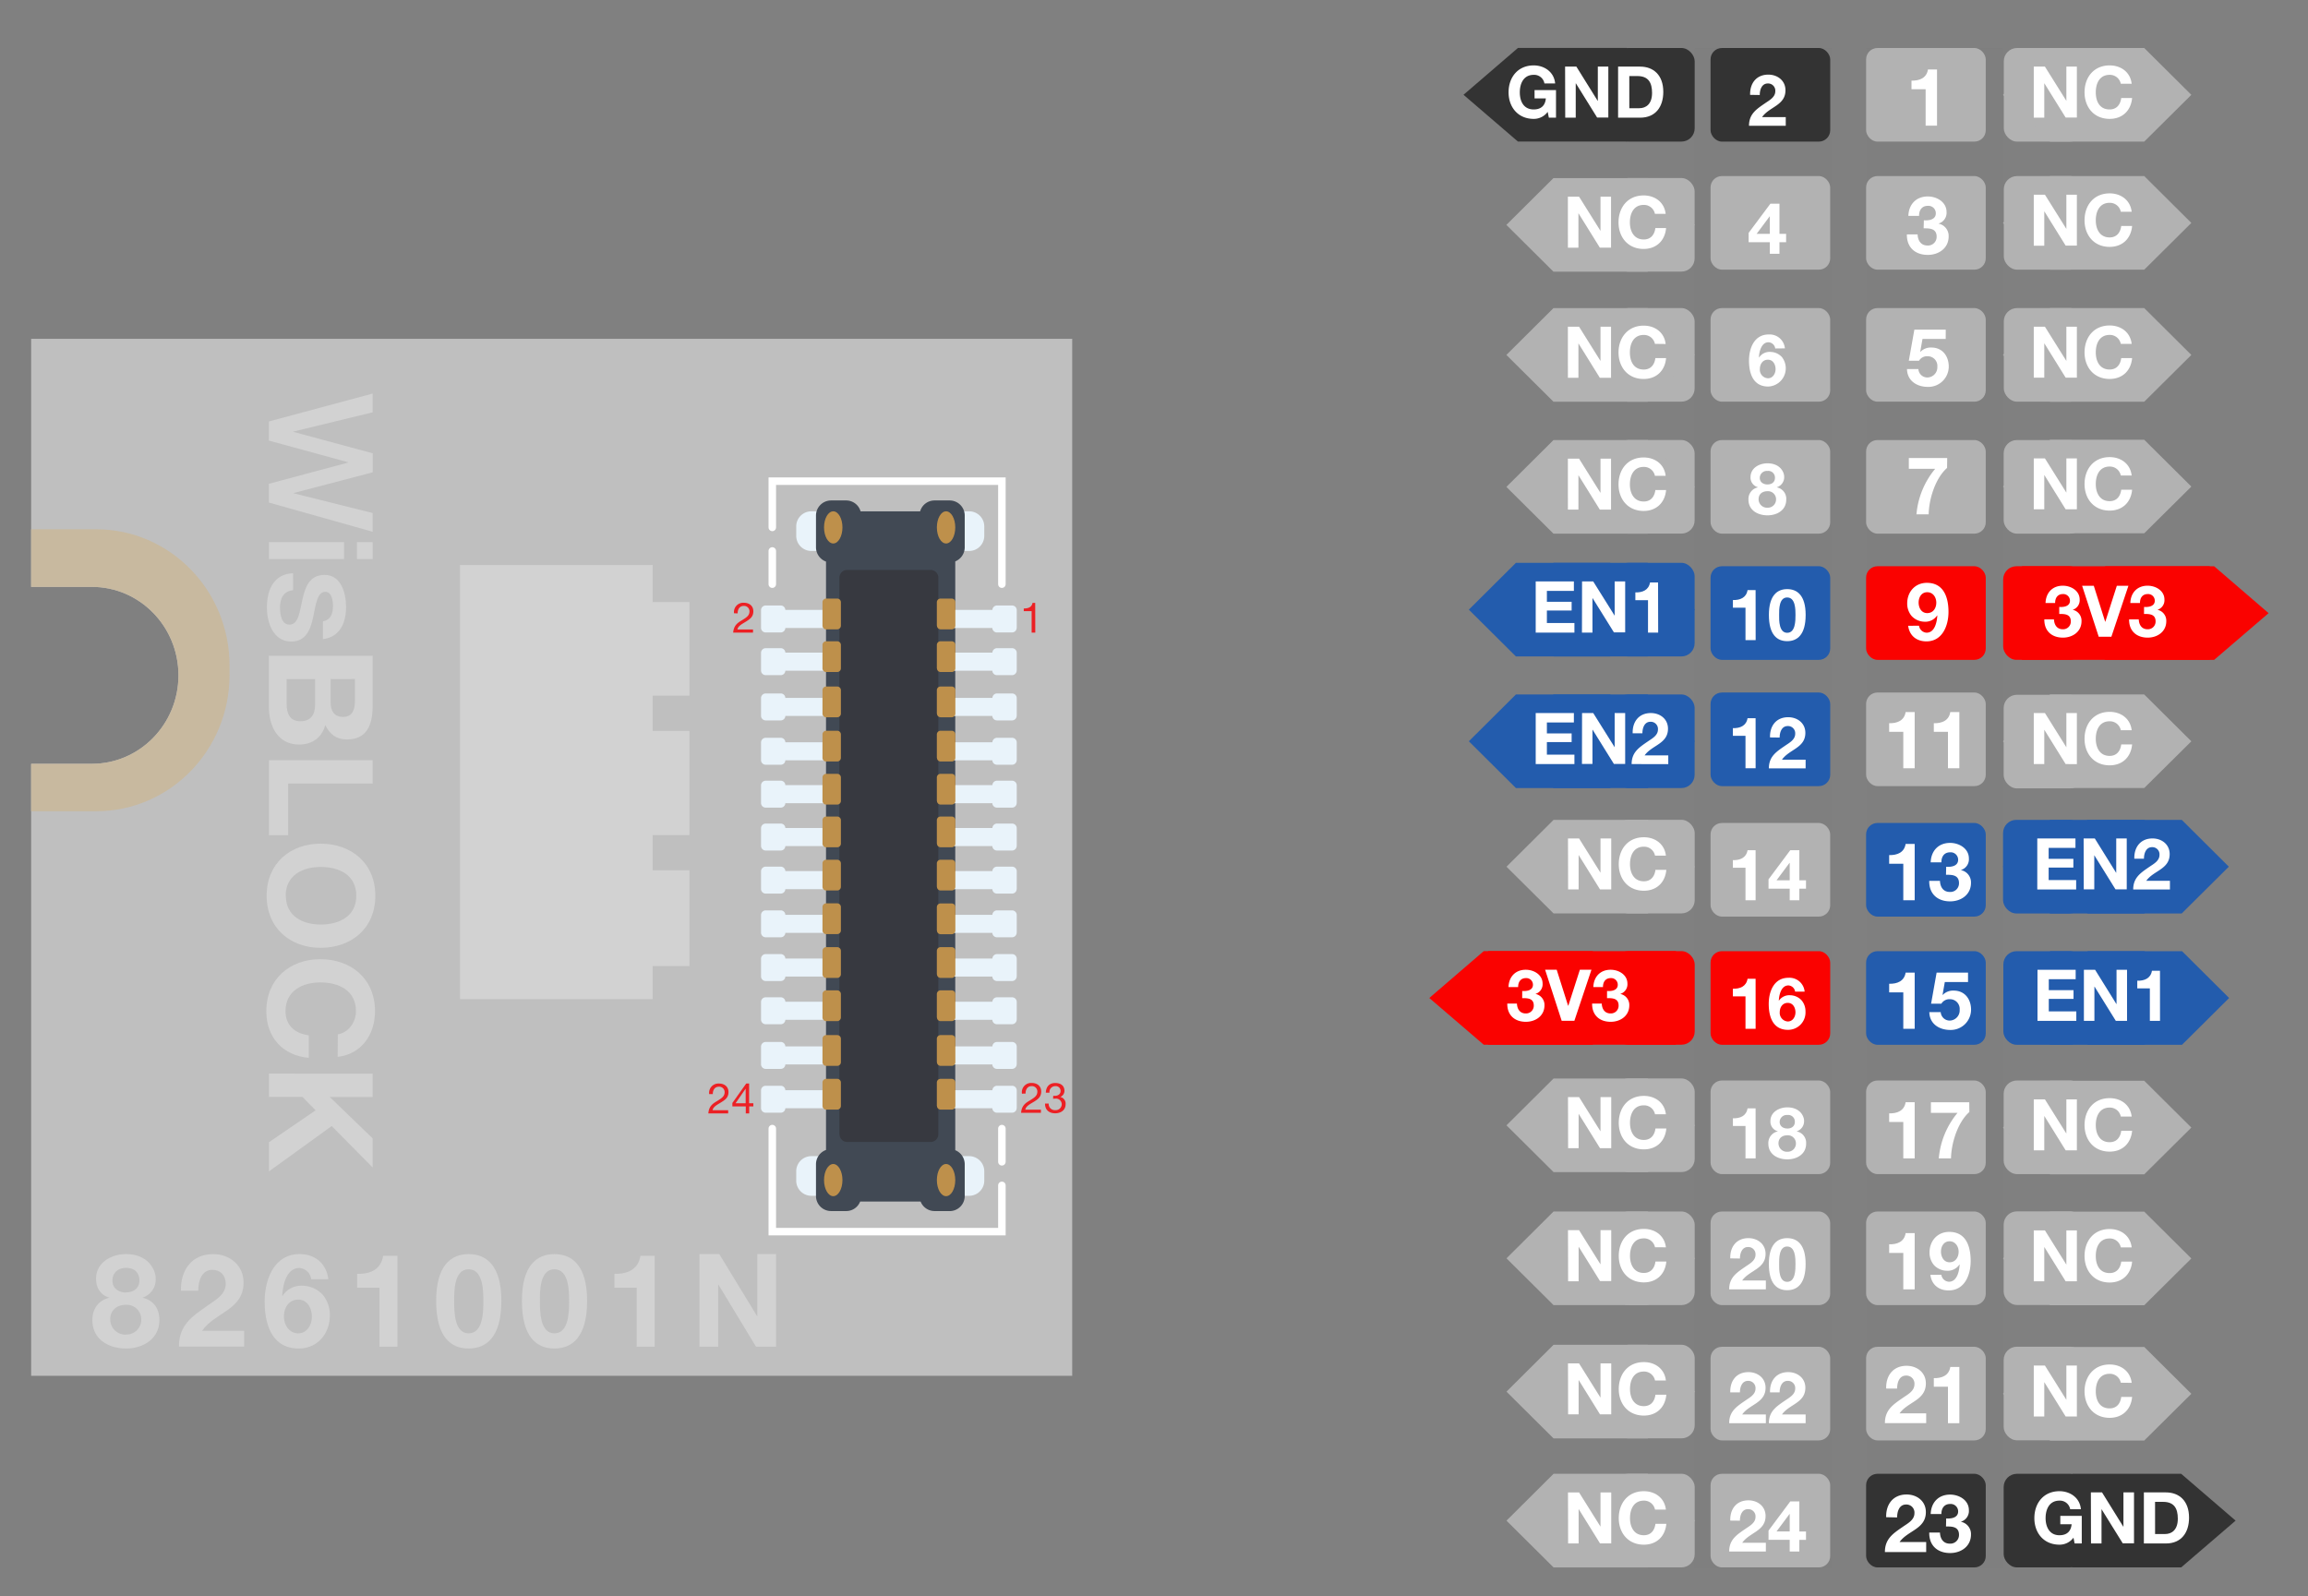 <svg xmlns="http://www.w3.org/2000/svg" xmlns:xlink="http://www.w3.org/1999/xlink" viewBox="0 0 860.9 595.41"><rect x="0" y="0" width="860.9" height="595.41" fill="#808080" stroke="none"/><defs><style>.cls-1,.cls-17{fill:none;}.cls-2{fill:#7f7f7f;}.cls-3{fill:#fa0200;}.cls-4{fill:#333;}.cls-5{fill:#b2b2b2;}.cls-6{fill:#235cad;}.cls-7{isolation:isolate;}.cls-8{fill:#fff;}.cls-9{fill:#bfbfbf;}.cls-10{fill:#e9f3fa;}.cls-11{fill:#414954;}.cls-12{fill:#373940;}.cls-13{fill:#c8b99f;}.cls-14{fill:#d2d2d2;}.cls-15{clip-path:url(#clip-path);}.cls-16{fill:#be904b;}.cls-17{stroke:#fff;stroke-linecap:round;stroke-miterlimit:10;stroke-width:2.8px;}.cls-18{fill:#ec2024;}</style><clipPath id="clip-path"><rect class="cls-1" x="11.62" y="126.4" width="388.33" height="386.86"/></clipPath></defs><g id="Layer_7" data-name="Layer 7"><rect class="cls-2" x="696.07" y="17.91" width="51.12" height="566.89"/><rect class="cls-2" x="632.19" y="17.91" width="51.12" height="566.89"/><rect class="cls-3" x="602.46" y="354.82" width="29.68" height="34.92" rx="4.94"/><rect class="cls-3" x="555.08" y="354.82" width="70.05" height="34.92"/><rect class="cls-4" x="602.45" y="17.9" width="29.68" height="34.92" rx="4.94"/><rect class="cls-4" x="638.05" y="17.91" width="44.63" height="34.92" rx="4.24"/><rect class="cls-5" x="638.05" y="65.68" width="44.63" height="34.92" rx="4.24"/><rect class="cls-5" x="638.05" y="114.93" width="44.63" height="34.92" rx="4.24"/><rect class="cls-5" x="638.05" y="164.16" width="44.63" height="34.92" rx="4.24"/><rect class="cls-6" x="638.05" y="211.24" width="44.63" height="34.92" rx="4.24"/><rect class="cls-6" x="638.05" y="258.35" width="44.63" height="34.92" rx="4.24"/><rect class="cls-5" x="638.05" y="307.02" width="44.63" height="34.92" rx="4.24"/><rect class="cls-3" x="638.05" y="354.84" width="44.63" height="34.92" rx="4.24"/><rect class="cls-5" x="638.05" y="403.09" width="44.63" height="34.92" rx="4.24"/><rect class="cls-5" x="638.05" y="451.96" width="44.63" height="34.92" rx="4.24"/><rect class="cls-5" x="638.05" y="502.43" width="44.63" height="34.92" rx="4.24"/><rect class="cls-5" x="638.05" y="549.81" width="44.63" height="34.92" rx="4.24"/><rect class="cls-5" x="696.07" y="17.91" width="44.63" height="34.92" rx="4.24"/><rect class="cls-5" x="696.07" y="65.68" width="44.63" height="34.92" rx="4.24"/><rect class="cls-5" x="696.07" y="114.93" width="44.63" height="34.92" rx="4.24"/><rect class="cls-5" x="696.07" y="164.16" width="44.63" height="34.92" rx="4.24"/><rect class="cls-3" x="696.07" y="211.24" width="44.63" height="34.92" rx="4.24"/><rect class="cls-5" x="696.07" y="258.35" width="44.63" height="34.92" rx="4.24"/><rect class="cls-6" x="696.07" y="307.02" width="44.63" height="34.92" rx="4.24"/><rect class="cls-6" x="696.07" y="354.84" width="44.63" height="34.92" rx="4.24"/><rect class="cls-5" x="696.07" y="403.09" width="44.63" height="34.92" rx="4.24"/><rect class="cls-5" x="696.07" y="451.96" width="44.63" height="34.92" rx="4.24"/><rect class="cls-5" x="696.07" y="502.43" width="44.63" height="34.92" rx="4.24"/><rect class="cls-4" x="696.07" y="549.81" width="44.63" height="34.92" rx="4.24"/><g class="cls-7"><path class="cls-8" d="M652.81,35.39c-.13-4.27,2.3-7.55,6.78-7.55,3.41,0,6.4,2.19,6.4,5.84,0,5.66-6,6.11-8.72,10h8.83v3.25H652.39c0-4.34,2.66-6.13,5.89-8.34,1.63-1.15,3.92-2.27,3.92-4.56a2.69,2.69,0,0,0-2.8-2.89c-2.24,0-3,2.33-3,4.3Z"/></g><g class="cls-7"><path class="cls-8" d="M722.52,46.88h-4.25V33.29H713V30.08c3,.09,5.66-1,6.14-4.16h3.38Z"/></g><g class="cls-7"><path class="cls-8" d="M717.61,82.18c1.83.15,4.46-.21,4.46-2.6a2.76,2.76,0,0,0-3-2.79c-2.16,0-3.27,1.59-3.24,3.75h-4c.15-4.32,2.91-7.25,7.25-7.25,3.35,0,7,2.06,7,5.81a4.17,4.17,0,0,1-2.94,4.28v.06a4.67,4.67,0,0,1,3.72,4.76c0,4.41-3.72,6.89-7.79,6.89-4.7,0-7.88-2.81-7.79-7.64h4c.09,2.28,1.23,4.14,3.69,4.14a3.22,3.22,0,0,0,3.41-3.3c0-3.17-2.78-3.11-4.85-3.11Z"/></g><g class="cls-7"><path class="cls-8" d="M725.76,126.45H717.1l-.84,4.76.06.06a5.34,5.34,0,0,1,4.11-1.62c4.13,0,6.47,3.21,6.47,7.13a7.6,7.6,0,0,1-7.79,7.55c-4.08,0-7.7-2.25-7.79-6.65h4.25a3.34,3.34,0,0,0,3.45,3.14,3.79,3.79,0,0,0,3.62-4,3.59,3.59,0,0,0-3.62-3.92,3.47,3.47,0,0,0-3.21,1.67H712l2.07-11.59h11.71Z"/></g><g class="cls-7"><path class="cls-8" d="M715.81,233.42a3,3,0,0,0,2.82,2.61c3.11,0,3.86-4.07,4-6.38l-.06-.06a5.25,5.25,0,0,1-4.73,2.34,6.69,6.69,0,0,1-4.82-2.16,7.16,7.16,0,0,1-1.62-4.67c0-4.29,2.94-7.67,7.34-7.67,6.35,0,8.06,5.54,8.06,10.84,0,5.15-2.28,11-8.24,11-3.63,0-6.32-2.09-6.8-5.81Zm6.44-8.59c0-2-1.22-3.9-3.38-3.9s-3.21,1.92-3.21,3.84,1,3.95,3.21,3.95S722.25,226.89,722.25,224.83Z"/></g><g class="cls-7"><path class="cls-8" d="M714.19,286.6h-4.25V273h-5.27v-3.2c3,.09,5.66-1,6.14-4.17h3.38Z"/><path class="cls-8" d="M730.85,286.6H726.6V273h-5.27v-3.2c3,.09,5.66-1,6.14-4.17h3.38Z"/></g><g class="cls-7"><path class="cls-8" d="M714.19,432.15h-4.25V418.56h-5.27v-3.21c3,.09,5.66-1,6.14-4.16h3.38Z"/><path class="cls-8" d="M734.59,414.84c-4.4,3.87-6.76,11.71-6.85,17.31h-4.56a30.65,30.65,0,0,1,7-17h-9.94v-3.95h14.31Z"/></g><g class="cls-7"><path class="cls-8" d="M714.19,481h-4.25v-13.6h-5.27v-3.21c3,.09,5.66-.95,6.14-4.16h3.38Z"/><path class="cls-8" d="M724.14,475.56a3,3,0,0,0,2.82,2.6c3.11,0,3.86-4.07,4-6.38l-.06-.06a5.27,5.27,0,0,1-4.73,2.34,6.71,6.71,0,0,1-4.83-2.16,7.19,7.19,0,0,1-1.61-4.67c0-4.28,2.93-7.67,7.34-7.67,6.35,0,8,5.54,8,10.84s-2.27,11-8.23,11c-3.63,0-6.32-2.1-6.8-5.81Zm6.44-8.6c0-1.95-1.23-3.89-3.38-3.89S724,465,724,466.9s1,4,3.21,4S730.58,469,730.58,467Z"/></g><g class="cls-7"><path class="cls-8" d="M703.56,518c-.15-4.8,2.58-8.48,7.61-8.48,3.83,0,7.19,2.46,7.19,6.56,0,6.35-6.74,6.86-9.8,11.17h9.92v3.66h-15.4c0-4.89,3-6.89,6.62-9.38,1.83-1.29,4.4-2.54,4.4-5.12a3,3,0,0,0-3.14-3.24c-2.52,0-3.32,2.61-3.32,4.83Z"/><path class="cls-8" d="M730.85,530.93H726.6v-13.6h-5.27v-3.21c3,.09,5.66-1,6.14-4.16h3.38Z"/></g><g class="cls-7"><path class="cls-8" d="M703.56,566c-.15-4.79,2.58-8.47,7.61-8.47,3.83,0,7.19,2.45,7.19,6.56,0,6.35-6.74,6.85-9.8,11.17h9.92V579h-15.4c0-4.88,3-6.89,6.62-9.37,1.83-1.29,4.4-2.55,4.4-5.12a3,3,0,0,0-3.14-3.24c-2.52,0-3.32,2.61-3.32,4.82Z"/><path class="cls-8" d="M725.94,566.46c1.83.15,4.46-.21,4.46-2.6a2.77,2.77,0,0,0-3-2.79c-2.16,0-3.27,1.59-3.24,3.75h-4c.15-4.32,2.9-7.25,7.25-7.25,3.35,0,7,2.06,7,5.81a4.16,4.16,0,0,1-2.93,4.28v.06a4.66,4.66,0,0,1,3.71,4.76c0,4.41-3.71,6.89-7.78,6.89-4.71,0-7.88-2.81-7.79-7.64h4c.09,2.28,1.23,4.14,3.69,4.14a3.23,3.23,0,0,0,3.41-3.3c0-3.17-2.78-3.11-4.85-3.11Z"/></g><g class="cls-7"><path class="cls-8" d="M660.15,90.35h-7.9V86.88L660.36,76h3.39V87.23h2.48v3.12h-2.48v4.32h-3.6Zm0-9.6h-.08l-4.83,6.48h4.91Z"/></g><rect class="cls-4" x="747.38" y="549.81" width="29.68" height="34.92" rx="4.94"/><g class="cls-7"><path class="cls-8" d="M654.86,286.6h-3.78V274.49h-4.7v-2.85c2.64.08,5-.86,5.47-3.71h3Z"/><path class="cls-8" d="M660.23,275.1c-.13-4.26,2.29-7.54,6.78-7.54,3.41,0,6.4,2.18,6.4,5.84,0,5.65-6,6.1-8.72,10h8.82v3.25H659.8c0-4.35,2.67-6.14,5.9-8.35,1.63-1.15,3.92-2.27,3.92-4.56a2.68,2.68,0,0,0-2.8-2.88c-2.24,0-3,2.32-3,4.29Z"/></g><g class="cls-7"><path class="cls-8" d="M654.86,383.81h-3.78V371.7h-4.7v-2.85c2.64.08,5-.85,5.47-3.71h3Z"/><path class="cls-8" d="M669.59,369.94a2.67,2.67,0,0,0-2.5-2.32c-2.73,0-3.5,3.63-3.58,5.68l0,.06a4.69,4.69,0,0,1,4.22-2.08,5.92,5.92,0,0,1,4.29,1.92,6.33,6.33,0,0,1,1.44,4.16,6.49,6.49,0,0,1-6.53,6.83c-5.66,0-7.18-4.94-7.18-9.66s2-9.76,7.34-9.76a5.68,5.68,0,0,1,6.05,5.17Zm-5.73,7.66a3.21,3.21,0,0,0,3,3.47c1.82,0,2.86-1.71,2.86-3.42s-.91-3.52-2.86-3.52S663.86,375.76,663.86,377.6Z"/></g><g class="cls-7"><path class="cls-8" d="M654.87,432.15h-3.79v-12.1h-4.69v-2.86c2.64.08,5-.85,5.46-3.71h3Z"/><path class="cls-8" d="M666.69,413.11c4.64,0,6.24,3.2,6.24,5a3.92,3.92,0,0,1-2.72,3.92v.05a4.34,4.34,0,0,1,3.49,4.56c0,3.95-3.49,5.87-7,5.87s-7.09-1.82-7.09-5.84a4.41,4.41,0,0,1,3.52-4.59v-.05a3.73,3.73,0,0,1-2.75-3.84C660.39,414.84,663.65,413.11,666.69,413.11Zm0,16.56a3.06,3.06,0,0,0,3.2-3.14,3,3,0,0,0-3.2-3c-1.84,0-3.3,1-3.3,3A3.14,3.14,0,0,0,666.71,429.67Zm0-8.66c1.57,0,2.8-.86,2.8-2.46a2.48,2.48,0,0,0-2.8-2.59,2.62,2.62,0,0,0-2.86,2.59C663.83,420.15,665.17,421,666.69,421Z"/></g><g class="cls-7"><path class="cls-8" d="M645.4,519.43c-.14-4.27,2.29-7.55,6.77-7.55,3.42,0,6.4,2.19,6.4,5.84,0,5.66-6,6.11-8.72,9.95h8.83v3.26H645c0-4.35,2.67-6.14,5.89-8.35,1.63-1.15,3.93-2.27,3.93-4.56a2.69,2.69,0,0,0-2.81-2.88c-2.24,0-3,2.32-3,4.29Z"/><path class="cls-8" d="M660.23,519.43c-.13-4.27,2.29-7.55,6.78-7.55,3.41,0,6.4,2.19,6.4,5.84,0,5.66-6,6.11-8.72,9.95h8.82v3.26H659.8c0-4.35,2.67-6.14,5.9-8.35,1.63-1.15,3.92-2.27,3.92-4.56a2.68,2.68,0,0,0-2.8-2.88c-2.24,0-3,2.32-3,4.29Z"/></g><g class="cls-7"><path class="cls-8" d="M662.18,130a2.68,2.68,0,0,0-2.51-2.32c-2.72,0-3.5,3.63-3.58,5.68l.06,0a4.7,4.7,0,0,1,4.21-2.08,6,6,0,0,1,4.3,1.92,6.81,6.81,0,0,1-5.1,11c-5.65,0-7.17-4.93-7.17-9.65s2-9.77,7.33-9.77a5.7,5.7,0,0,1,6.06,5.18Zm-5.74,7.65a3.2,3.2,0,0,0,3,3.47c1.82,0,2.86-1.71,2.86-3.41s-.91-3.52-2.86-3.52S656.44,135.85,656.44,137.69Z"/></g><polygon class="cls-4" points="606.77 17.89 566.2 17.89 545.9 35.36 566.2 52.81 606.77 52.81 627.08 35.36 606.77 17.89"/><g class="cls-7"><path class="cls-8" d="M577.3,41.73a6.4,6.4,0,0,1-5.22,2.62c-5.87,0-9.37-4.4-9.37-9.9,0-5.65,3.5-10.05,9.37-10.05,3.89,0,7.6,2.37,8,6.72h-4a3.87,3.87,0,0,0-4-3.2c-3.76,0-5.18,3.2-5.18,6.53s1.42,6.38,5.18,6.38c2.74,0,4.29-1.44,4.53-4.11H572.4V33.6h8V43.9h-2.67Z"/><path class="cls-8" d="M583.79,24.85H588l7.95,12.78H596V24.85h3.92v19h-4.18l-7.92-12.75h-.06V43.9h-3.92Z"/><path class="cls-8" d="M603.56,24.85h8.22c4.93,0,8.64,3.12,8.64,9.42,0,5.52-2.83,9.63-8.64,9.63h-8.22Zm4.19,15.52h3.73c2.43,0,4.75-1.49,4.75-5.7,0-3.84-1.36-6.3-5.49-6.3h-3Z"/></g><polygon class="cls-3" points="594.01 354.82 553.45 354.82 533.14 372.31 553.45 389.74 594.01 389.74 614.32 372.31 594.01 354.82"/><rect class="cls-3" x="747.19" y="211.24" width="29.68" height="34.92" rx="4.94"/><rect class="cls-3" x="754.2" y="211.24" width="70.05" height="34.92"/><polygon class="cls-3" points="765.01 228.74 785.32 246.17 825.89 246.17 846.2 228.74 825.89 211.25 785.32 211.25 765.01 228.74"/><g class="cls-7"><path class="cls-8" d="M567.8,369.69c1.62.14,4-.18,4-2.32a2.46,2.46,0,0,0-2.64-2.48c-1.92,0-2.91,1.42-2.88,3.34h-3.6c.13-3.84,2.59-6.46,6.45-6.46,3,0,6.27,1.84,6.27,5.18a3.72,3.72,0,0,1-2.61,3.81v.05a4.17,4.17,0,0,1,3.31,4.24c0,3.92-3.31,6.14-6.94,6.14-4.19,0-7-2.51-6.93-6.8h3.6c.08,2,1.09,3.68,3.28,3.68a2.88,2.88,0,0,0,3-2.94c0-2.82-2.48-2.77-4.32-2.77Z"/><path class="cls-8" d="M587.25,380.82h-4.73l-6.18-19.05h4.32l4.24,13.39H585l4.3-13.39h4.32Z"/><path class="cls-8" d="M599.44,369.69c1.63.14,4-.18,4-2.32a2.46,2.46,0,0,0-2.64-2.48c-1.92,0-2.9,1.42-2.88,3.34h-3.6c.14-3.84,2.59-6.46,6.46-6.46,3,0,6.26,1.84,6.26,5.18a3.72,3.72,0,0,1-2.61,3.81v.05a4.17,4.17,0,0,1,3.31,4.24c0,3.92-3.31,6.14-6.94,6.14-4.18,0-7-2.51-6.93-6.8h3.6c.08,2,1.09,3.68,3.28,3.68a2.87,2.87,0,0,0,3-2.94c0-2.82-2.48-2.77-4.32-2.77Z"/></g><g class="cls-7"><path class="cls-8" d="M768.11,226.42c1.63.13,4-.19,4-2.32a2.47,2.47,0,0,0-2.64-2.48c-1.93,0-2.91,1.41-2.89,3.33H763c.14-3.84,2.59-6.45,6.46-6.45,3,0,6.27,1.84,6.27,5.17a3.72,3.72,0,0,1-2.62,3.82v0a4.15,4.15,0,0,1,3.31,4.24c0,3.92-3.31,6.14-6.93,6.14-4.19,0-7-2.51-6.94-6.8h3.6c.08,2,1.1,3.68,3.28,3.68a2.87,2.87,0,0,0,3-2.94c0-2.82-2.48-2.77-4.32-2.77Z"/><path class="cls-8" d="M787.56,237.54h-4.72l-6.19-19H781l4.24,13.39h.06l4.29-13.39h4.32Z"/><path class="cls-8" d="M799.75,226.42c1.63.13,4-.19,4-2.32a2.47,2.47,0,0,0-2.64-2.48c-1.92,0-2.91,1.41-2.88,3.33h-3.6c.13-3.84,2.58-6.45,6.45-6.45,3,0,6.27,1.84,6.27,5.17a3.72,3.72,0,0,1-2.62,3.82v0a4.15,4.15,0,0,1,3.31,4.24c0,3.92-3.31,6.14-6.93,6.14-4.19,0-7-2.51-6.94-6.8h3.6c.08,2,1.1,3.68,3.28,3.68a2.87,2.87,0,0,0,3-2.94c0-2.82-2.48-2.77-4.32-2.77Z"/></g><polygon class="cls-4" points="773.05 549.81 813.59 549.81 833.9 567.28 813.59 584.73 773.05 584.73 752.74 567.28 773.05 549.81"/><g class="cls-7"><path class="cls-8" d="M773.42,573.64a6.41,6.41,0,0,1-5.23,2.61c-5.87,0-9.36-4.4-9.36-9.89,0-5.66,3.49-10.06,9.36-10.06,3.89,0,7.6,2.37,8,6.72h-4a3.89,3.89,0,0,0-4-3.2c-3.76,0-5.17,3.2-5.17,6.54,0,3.17,1.41,6.37,5.17,6.37,2.75,0,4.29-1.44,4.54-4.11h-4.22V565.5h8v10.3h-2.66Z"/><path class="cls-8" d="M779.91,556.75h4.16L792,569.53h.06V556.75H796v19H791.8l-7.92-12.75h0V575.8h-3.92Z"/><path class="cls-8" d="M799.68,556.75h8.21c4.93,0,8.64,3.12,8.64,9.42,0,5.52-2.83,9.63-8.64,9.63h-8.21Zm4.18,15.53h3.74c2.42,0,4.74-1.5,4.74-5.71,0-3.84-1.36-6.29-5.49-6.29h-3Z"/></g><g class="cls-7"><path class="cls-8" d="M659.27,172.84c4.64,0,6.24,3.2,6.24,5a3.9,3.9,0,0,1-2.72,3.92v.06a4.33,4.33,0,0,1,3.49,4.56c0,4-3.49,5.87-7,5.87s-7.09-1.82-7.09-5.85a4.41,4.41,0,0,1,3.52-4.58v-.06a3.72,3.72,0,0,1-2.75-3.84C653,174.57,656.23,172.84,659.27,172.84Zm0,16.56a3.07,3.07,0,0,0,3.21-3.15,3,3,0,0,0-3.21-3c-1.84,0-3.3,1-3.3,3A3.14,3.14,0,0,0,659.29,189.4Zm0-8.67c1.57,0,2.8-.85,2.8-2.45a2.48,2.48,0,0,0-2.8-2.59,2.62,2.62,0,0,0-2.86,2.59C656.41,179.88,657.75,180.73,659.27,180.73Z"/></g><rect class="cls-5" x="747.43" y="17.91" width="29.68" height="34.92" rx="4.94"/><g class="cls-7"><path class="cls-8" d="M654.87,238.81h-3.79v-12.1h-4.69v-2.86c2.64.08,5-.85,5.46-3.71h3Z"/><path class="cls-8" d="M666.63,219.77c3.74,0,6.89,2.35,6.89,9.63,0,7.44-3.15,9.79-6.89,9.79s-6.82-2.35-6.82-9.79C659.81,222.12,662.93,219.77,666.63,219.77Zm0,16.3c3.1,0,3.1-4.56,3.1-6.67,0-2,0-6.51-3.1-6.51s-3,4.56-3,6.51C663.59,231.51,663.59,236.07,666.63,236.07Z"/></g><g class="cls-7"><path class="cls-8" d="M654.86,335.84h-3.78V323.73h-4.7v-2.85c2.64.08,5-.86,5.47-3.71h3Z"/><path class="cls-8" d="M667.57,331.52h-7.9v-3.47l8.11-10.88h3.39V328.4h2.48v3.12h-2.48v4.32h-3.6Zm0-9.6h-.08l-4.83,6.48h4.91Z"/></g><g class="cls-7"><path class="cls-8" d="M645.4,469.45c-.14-4.27,2.29-7.55,6.77-7.55,3.42,0,6.4,2.19,6.4,5.84,0,5.66-6,6.11-8.72,9.95h8.83V481H645c0-4.35,2.67-6.14,5.89-8.35,1.63-1.15,3.93-2.27,3.93-4.56a2.69,2.69,0,0,0-2.81-2.88c-2.24,0-3,2.32-3,4.29Z"/><path class="cls-8" d="M666.63,461.9c3.74,0,6.88,2.35,6.88,9.63,0,7.44-3.14,9.79-6.88,9.79s-6.83-2.35-6.83-9.79C659.8,464.25,662.92,461.9,666.63,461.9Zm0,16.3c3.1,0,3.1-4.56,3.1-6.67,0-1.94,0-6.51-3.1-6.51s-3,4.57-3,6.51C663.59,473.64,663.59,478.2,666.63,478.2Z"/></g><g class="cls-7"><path class="cls-8" d="M645.4,567.26c-.13-4.27,2.29-7.55,6.77-7.55,3.42,0,6.4,2.19,6.4,5.84,0,5.65-6,6.11-8.72,10h8.83v3.25H645c0-4.35,2.67-6.13,5.9-8.35,1.62-1.14,3.92-2.26,3.92-4.56A2.69,2.69,0,0,0,652,563c-2.24,0-3,2.32-3,4.3Z"/><path class="cls-8" d="M667.57,574.43h-7.9V571l8.11-10.88h3.39v11.23h2.48v3.12h-2.48v4.32h-3.6Zm0-9.6h-.08l-4.83,6.48h4.91Z"/></g><g class="cls-7"><path class="cls-8" d="M726.27,174.57c-4.41,3.86-6.77,11.71-6.86,17.31h-4.56a30.65,30.65,0,0,1,7-17H712v-4h14.32Z"/></g><polygon class="cls-5" points="799.81 17.91 764.69 17.91 747.12 35.38 764.69 52.83 799.81 52.83 817.39 35.38 799.81 17.91"/><g class="cls-7"><path class="cls-8" d="M758.61,24.85h4.16l8,12.78h0V24.85h3.92v19H770.5l-7.92-12.74h-.05V43.89h-3.92Z"/><path class="cls-8" d="M791.07,31.25a4.15,4.15,0,0,0-4.16-3.33c-3.76,0-5.17,3.2-5.17,6.53s1.41,6.38,5.17,6.38c2.56,0,4-1.74,4.32-4.27h4.06c-.43,4.77-3.68,7.79-8.38,7.79-5.87,0-9.36-4.4-9.36-9.9,0-5.65,3.49-10.05,9.36-10.05,4.16,0,7.71,2.45,8.22,6.85Z"/></g><rect class="cls-5" x="747.43" y="65.68" width="29.68" height="34.92" rx="4.94"/><polygon class="cls-5" points="799.81 65.68 764.69 65.68 747.12 83.16 764.69 100.61 799.81 100.61 817.39 83.16 799.81 65.68"/><g class="cls-7"><path class="cls-8" d="M758.61,72.63h4.16l8,12.77h0V72.63h3.92v19H770.5l-7.92-12.75h-.05V91.67h-3.92Z"/><path class="cls-8" d="M791.07,79a4.15,4.15,0,0,0-4.16-3.34c-3.76,0-5.17,3.21-5.17,6.54,0,3.17,1.41,6.37,5.17,6.37,2.56,0,4-1.73,4.32-4.26h4.06c-.43,4.77-3.68,7.79-8.38,7.79-5.87,0-9.36-4.41-9.36-9.9,0-5.66,3.49-10.06,9.36-10.06,4.16,0,7.71,2.46,8.22,6.86Z"/></g><rect class="cls-5" x="747.43" y="114.93" width="29.68" height="34.92" rx="4.94"/><polygon class="cls-5" points="799.81 114.93 764.69 114.93 747.12 132.41 764.69 149.86 799.81 149.86 817.39 132.41 799.81 114.93"/><g class="cls-7"><path class="cls-8" d="M758.61,121.88h4.16l8,12.77h0V121.88h3.92v19H770.5l-7.92-12.75h-.05v12.75h-3.92Z"/><path class="cls-8" d="M791.07,128.28a4.15,4.15,0,0,0-4.16-3.34c-3.76,0-5.17,3.2-5.17,6.54,0,3.17,1.41,6.37,5.17,6.37,2.56,0,4-1.73,4.32-4.26h4.06c-.43,4.77-3.68,7.78-8.38,7.78-5.87,0-9.36-4.4-9.36-9.89,0-5.66,3.49-10.06,9.36-10.06,4.16,0,7.71,2.46,8.22,6.86Z"/></g><rect class="cls-5" x="602.43" y="114.93" width="29.68" height="34.92" rx="4.94"/><polygon class="cls-5" points="579.46 114.94 614.58 114.94 632.16 132.41 614.58 149.86 579.46 149.86 561.89 132.41 579.46 114.94"/><g class="cls-7"><path class="cls-8" d="M584.83,121.88H589l8,12.78h0V121.88h3.93v19.05h-4.19l-7.92-12.75h-.06v12.75h-3.92Z"/><path class="cls-8" d="M617.3,128.28a4.16,4.16,0,0,0-4.16-3.33c-3.76,0-5.18,3.2-5.18,6.53s1.42,6.38,5.18,6.38c2.56,0,4-1.74,4.32-4.27h4c-.42,4.78-3.68,7.79-8.37,7.79-5.87,0-9.37-4.4-9.37-9.9s3.5-10,9.37-10c4.16,0,7.71,2.45,8.21,6.85Z"/></g><rect class="cls-5" x="602.43" y="164.15" width="29.68" height="34.92" rx="4.94"/><polygon class="cls-5" points="579.46 164.17 614.58 164.17 632.16 181.64 614.58 199.09 579.46 199.09 561.89 181.64 579.46 164.17"/><g class="cls-7"><path class="cls-8" d="M584.83,171.11H589l8,12.77h0V171.11h3.93v19h-4.19l-7.92-12.75h-.06v12.75h-3.92Z"/><path class="cls-8" d="M617.3,177.51a4.16,4.16,0,0,0-4.16-3.33c-3.76,0-5.18,3.2-5.18,6.53,0,3.17,1.42,6.38,5.18,6.38,2.56,0,4-1.74,4.32-4.27h4c-.42,4.77-3.68,7.79-8.37,7.79-5.87,0-9.37-4.4-9.37-9.9,0-5.65,3.5-10.05,9.37-10.05,4.16,0,7.71,2.45,8.21,6.85Z"/></g><rect class="cls-6" x="602.43" y="209.97" width="29.68" height="34.92" rx="4.94"/><polygon class="cls-6" points="565.45 209.97 600.58 209.97 618.16 227.44 600.58 244.89 565.45 244.89 547.89 227.44 565.45 209.97"/><polygon class="cls-6" points="579.46 209.97 614.58 209.97 632.16 227.44 614.58 244.89 579.46 244.89 561.89 227.44 579.46 209.97"/><g class="cls-7"><path class="cls-8" d="M572.83,216.91h14.24v3.52H577v4.08h9.23v3.26H577v4.66h10.27V236H572.83Z"/><path class="cls-8" d="M590.12,216.91h4.16l8,12.78h0V216.91h3.92v19H602l-7.93-12.74H594V236h-3.92Z"/><path class="cls-8" d="M618.51,236h-3.79v-12.1H610V221c2.64.08,5-.85,5.47-3.71h3Z"/></g><rect class="cls-6" x="602.43" y="259.07" width="29.68" height="34.92" rx="4.94"/><polygon class="cls-6" points="565.45 259.07 600.58 259.07 618.16 276.54 600.58 293.99 565.45 293.99 547.89 276.54 565.45 259.07"/><polygon class="cls-6" points="579.46 259.07 614.58 259.07 632.16 276.54 614.58 293.99 579.46 293.99 561.89 276.54 579.46 259.07"/><g class="cls-7"><path class="cls-8" d="M572.83,266h14.24v3.52H577v4.08h9.23v3.25H577v4.67h10.27v3.52H572.83Z"/><path class="cls-8" d="M590.12,266h4.16l8,12.77h0V266h3.92v19H602l-7.93-12.75H594v12.75h-3.92Z"/><path class="cls-8" d="M609,273.56c-.14-4.27,2.29-7.55,6.77-7.55,3.42,0,6.4,2.18,6.4,5.84,0,5.65-6,6.11-8.72,9.95h8.83v3.25H608.61c0-4.35,2.67-6.13,5.9-8.35,1.62-1.14,3.92-2.26,3.92-4.56a2.69,2.69,0,0,0-2.8-2.88c-2.25,0-3,2.32-3,4.3Z"/></g><rect class="cls-6" x="747.15" y="305.85" width="29.68" height="34.92" rx="4.94"/><polygon class="cls-6" points="813.8 305.85 778.68 305.85 761.1 323.32 778.68 340.77 813.8 340.77 831.37 323.32 813.8 305.85"/><polygon class="cls-6" points="799.8 305.85 764.68 305.85 747.09 323.32 764.68 340.77 799.8 340.77 817.36 323.32 799.8 305.85"/><g class="cls-7"><path class="cls-8" d="M759.92,312.79h14.24v3.52h-10v4.08h9.22v3.26h-9.22v4.66h10.26v3.52H759.92Z"/><path class="cls-8" d="M777.21,312.79h4.16l7.94,12.78h.06V312.79h3.92v19H789.1l-7.92-12.75h0v12.75h-3.92Z"/><path class="cls-8" d="M796.12,320.34c-.13-4.27,2.3-7.55,6.78-7.55,3.41,0,6.4,2.19,6.4,5.84,0,5.66-6,6.11-8.72,9.95h8.82v3.25H795.7c0-4.34,2.66-6.13,5.89-8.35,1.63-1.14,3.92-2.26,3.92-4.56a2.68,2.68,0,0,0-2.8-2.88c-2.24,0-3,2.32-3,4.3Z"/></g><rect class="cls-6" x="747.26" y="354.84" width="29.68" height="34.92" rx="4.94"/><polygon class="cls-6" points="813.91 354.84 778.79 354.84 761.2 372.31 778.79 389.76 813.91 389.76 831.48 372.31 813.91 354.84"/><polygon class="cls-6" points="799.91 354.84 764.79 354.84 747.2 372.31 764.79 389.76 799.91 389.76 817.47 372.31 799.91 354.84"/><g class="cls-7"><path class="cls-8" d="M760,361.78h14.24v3.52H764.21v4.09h9.23v3.25h-9.23v4.67h10.27v3.52H760Z"/><path class="cls-8" d="M777.31,361.78h4.17l7.94,12.78h.06V361.78h3.92v19.05h-4.19l-7.92-12.75h-.06v12.75h-3.92Z"/><path class="cls-8" d="M805.7,380.83h-3.79V368.72h-4.69v-2.86c2.64.08,5-.85,5.47-3.7h3Z"/></g><rect class="cls-5" x="602.43" y="66.41" width="29.68" height="34.92" rx="4.94"/><polygon class="cls-5" points="579.46 66.43 614.58 66.43 632.16 83.9 614.58 101.35 579.46 101.35 561.89 83.9 579.46 66.43"/><g class="cls-7"><path class="cls-8" d="M584.83,73.37H589l8,12.77h0V73.37h3.93v19h-4.19l-7.92-12.75h-.06V92.41h-3.92Z"/><path class="cls-8" d="M617.3,79.77a4.16,4.16,0,0,0-4.16-3.33c-3.76,0-5.18,3.2-5.18,6.53,0,3.17,1.42,6.37,5.18,6.37,2.56,0,4-1.73,4.32-4.26h4c-.42,4.77-3.68,7.79-8.37,7.79-5.87,0-9.37-4.41-9.37-9.9,0-5.65,3.5-10.06,9.37-10.06,4.16,0,7.71,2.46,8.21,6.86Z"/></g><rect class="cls-5" x="602.46" y="305.83" width="29.68" height="34.92" rx="4.94"/><polygon class="cls-5" points="579.49 305.86 614.62 305.86 632.2 323.33 614.62 340.76 579.49 340.76 561.93 323.33 579.49 305.86"/><g class="cls-7"><path class="cls-8" d="M584.87,312.79H589l8,12.78h0V312.79H601v19h-4.19l-7.92-12.75h-.05v12.75h-3.92Z"/><path class="cls-8" d="M617.33,319.2a4.15,4.15,0,0,0-4.16-3.34c-3.76,0-5.17,3.2-5.17,6.54,0,3.17,1.41,6.37,5.17,6.37,2.56,0,4-1.73,4.32-4.27h4.06c-.43,4.78-3.68,7.79-8.38,7.79-5.87,0-9.36-4.4-9.36-9.89,0-5.66,3.49-10.06,9.36-10.06,4.16,0,7.71,2.46,8.22,6.86Z"/></g><rect class="cls-5" x="602.46" y="402.33" width="29.68" height="34.92" rx="4.94"/><polygon class="cls-5" points="579.49 402.34 614.62 402.34 632.2 419.81 614.62 437.26 579.49 437.26 561.93 419.81 579.49 402.34"/><g class="cls-7"><path class="cls-8" d="M584.87,409.28H589l8,12.78h0V409.28H601v19.05h-4.19l-7.92-12.75h-.05v12.75h-3.92Z"/><path class="cls-8" d="M617.33,415.69a4.15,4.15,0,0,0-4.16-3.34c-3.76,0-5.17,3.2-5.17,6.54,0,3.17,1.41,6.37,5.17,6.37,2.56,0,4-1.73,4.32-4.27h4.06c-.43,4.78-3.68,7.79-8.38,7.79-5.87,0-9.36-4.4-9.36-9.89,0-5.66,3.49-10.06,9.36-10.06,4.16,0,7.71,2.45,8.22,6.86Z"/></g><rect class="cls-5" x="602.46" y="451.95" width="29.68" height="34.92" rx="4.94"/><polygon class="cls-5" points="579.49 451.96 614.62 451.96 632.2 469.43 614.62 486.88 579.49 486.88 561.93 469.43 579.49 451.96"/><g class="cls-7"><path class="cls-8" d="M584.87,458.91H589l8,12.77h0V458.91H601v19h-4.19l-7.92-12.75h-.05V478h-3.92Z"/><path class="cls-8" d="M617.33,465.31a4.15,4.15,0,0,0-4.16-3.33c-3.76,0-5.17,3.2-5.17,6.53,0,3.17,1.41,6.37,5.17,6.37,2.56,0,4-1.73,4.32-4.26h4.06c-.43,4.77-3.68,7.78-8.38,7.78-5.87,0-9.36-4.4-9.36-9.89,0-5.65,3.49-10.06,9.36-10.06,4.16,0,7.71,2.46,8.22,6.86Z"/></g><rect class="cls-5" x="602.46" y="501.67" width="29.68" height="34.92" rx="4.94"/><rect class="cls-5" x="747.38" y="403.08" width="29.68" height="34.92" rx="4.94"/><polygon class="cls-5" points="579.49 501.68 614.62 501.68 632.2 519.16 614.62 536.61 579.49 536.61 561.93 519.16 579.49 501.68"/><g class="cls-7"><path class="cls-8" d="M584.87,508.63H589l8,12.77h0V508.63H601v19h-4.19l-7.92-12.75h-.05v12.75h-3.92Z"/><path class="cls-8" d="M617.33,515a4.15,4.15,0,0,0-4.16-3.34c-3.76,0-5.17,3.2-5.17,6.54,0,3.17,1.41,6.37,5.17,6.37,2.56,0,4-1.73,4.32-4.27h4.06c-.43,4.78-3.68,7.79-8.38,7.79-5.87,0-9.36-4.4-9.36-9.89,0-5.66,3.49-10.06,9.36-10.06,4.16,0,7.71,2.46,8.22,6.86Z"/></g><rect class="cls-5" x="602.46" y="549.8" width="29.68" height="34.92" rx="4.94"/><polygon class="cls-5" points="579.49 549.81 614.62 549.81 632.2 567.29 614.62 584.74 579.49 584.74 561.93 567.29 579.49 549.81"/><g class="cls-7"><path class="cls-8" d="M584.87,556.76H589l8,12.77h0V556.76H601v19h-4.19l-7.92-12.75h-.05V575.8h-3.92Z"/><path class="cls-8" d="M617.33,563.16a4.15,4.15,0,0,0-4.16-3.34c-3.76,0-5.17,3.2-5.17,6.54,0,3.17,1.41,6.37,5.17,6.37,2.56,0,4-1.73,4.32-4.27h4.06c-.43,4.78-3.68,7.79-8.38,7.79-5.87,0-9.36-4.4-9.36-9.89,0-5.66,3.49-10.06,9.36-10.06,4.16,0,7.71,2.46,8.22,6.86Z"/></g><polygon class="cls-5" points="799.81 164.05 764.69 164.05 747.12 181.52 764.69 198.95 799.81 198.95 817.39 181.52 799.81 164.05"/><rect class="cls-5" x="747.38" y="164.16" width="29.68" height="34.92" rx="4.94"/><g class="cls-7"><path class="cls-8" d="M758.61,171h4.16l8,12.78h0V171h3.92V190H770.5l-7.92-12.75h-.05V190h-3.92Z"/><path class="cls-8" d="M791.07,177.39a4.15,4.15,0,0,0-4.16-3.34c-3.76,0-5.17,3.2-5.17,6.54,0,3.17,1.41,6.37,5.17,6.37,2.56,0,4-1.73,4.32-4.27h4.06c-.43,4.78-3.68,7.79-8.38,7.79-5.87,0-9.36-4.4-9.36-9.89,0-5.66,3.49-10.06,9.36-10.06,4.16,0,7.71,2.45,8.22,6.86Z"/></g><polygon class="cls-5" points="799.81 259.08 764.69 259.08 747.12 276.55 764.69 293.98 799.81 293.98 817.39 276.55 799.81 259.08"/><rect class="cls-5" x="747.38" y="259.19" width="29.68" height="34.92" rx="4.94"/><g class="cls-7"><path class="cls-8" d="M758.61,266h4.16l8,12.78h0V266h3.92v19.05H770.5l-7.92-12.75h-.05v12.75h-3.92Z"/><path class="cls-8" d="M791.07,272.41a4.15,4.15,0,0,0-4.16-3.33c-3.76,0-5.17,3.2-5.17,6.54,0,3.17,1.41,6.37,5.17,6.37,2.56,0,4-1.73,4.32-4.27h4.06c-.43,4.78-3.68,7.79-8.38,7.79-5.87,0-9.36-4.4-9.36-9.89,0-5.66,3.49-10.06,9.36-10.06,4.16,0,7.71,2.45,8.22,6.85Z"/></g><polygon class="cls-5" points="799.81 403.18 764.69 403.18 747.12 420.65 764.69 438.1 799.81 438.1 817.39 420.65 799.81 403.18"/><g class="cls-7"><path class="cls-8" d="M758.61,410.13h4.16l8,12.77h0V410.13h3.92v19H770.5l-7.92-12.75h-.05v12.75h-3.92Z"/><path class="cls-8" d="M791.07,416.53a4.15,4.15,0,0,0-4.16-3.34c-3.76,0-5.17,3.2-5.17,6.54,0,3.17,1.41,6.37,5.17,6.37,2.56,0,4-1.73,4.32-4.27h4.06c-.43,4.78-3.68,7.79-8.38,7.79-5.87,0-9.36-4.4-9.36-9.89,0-5.66,3.49-10.06,9.36-10.06,4.16,0,7.71,2.46,8.22,6.86Z"/></g><rect class="cls-5" x="747.38" y="451.91" width="29.68" height="34.92" rx="4.94"/><polygon class="cls-5" points="799.81 452 764.69 452 747.12 469.48 764.69 486.93 799.81 486.93 817.39 469.48 799.81 452"/><g class="cls-7"><path class="cls-8" d="M758.61,459h4.16l8,12.78h0V459h3.92v19H770.5l-7.92-12.74h-.05V478h-3.92Z"/><path class="cls-8" d="M791.07,465.35a4.15,4.15,0,0,0-4.16-3.33c-3.76,0-5.17,3.2-5.17,6.53s1.41,6.38,5.17,6.38c2.56,0,4-1.74,4.32-4.27h4.06c-.43,4.77-3.68,7.79-8.38,7.79-5.87,0-9.36-4.4-9.36-9.9,0-5.65,3.49-10.05,9.36-10.05,4.16,0,7.71,2.45,8.22,6.85Z"/></g><rect class="cls-5" x="747.38" y="502.39" width="29.68" height="34.92" rx="4.94"/><polygon class="cls-5" points="799.81 502.48 764.69 502.48 747.12 519.96 764.69 537.4 799.81 537.4 817.39 519.96 799.81 502.48"/><g class="cls-7"><path class="cls-8" d="M758.61,509.43h4.16l8,12.78h0V509.43h3.92v19H770.5l-7.92-12.74h-.05v12.74h-3.92Z"/><path class="cls-8" d="M791.07,515.83a4.15,4.15,0,0,0-4.16-3.33c-3.76,0-5.17,3.2-5.17,6.53s1.41,6.38,5.17,6.38c2.56,0,4-1.74,4.32-4.27h4.06c-.43,4.77-3.68,7.79-8.38,7.79-5.87,0-9.36-4.4-9.36-9.9s3.49-10,9.36-10c4.16,0,7.71,2.45,8.22,6.85Z"/></g><g class="cls-7"><path class="cls-8" d="M714.19,335.84h-4.25v-13.6h-5.27V319c3,.09,5.66-1,6.14-4.17h3.38Z"/><path class="cls-8" d="M725.94,323.35c1.83.15,4.46-.21,4.46-2.61a2.77,2.77,0,0,0-3-2.78c-2.16,0-3.27,1.58-3.24,3.74h-4c.15-4.31,2.9-7.25,7.25-7.25,3.35,0,7,2.07,7,5.81a4.17,4.17,0,0,1-2.93,4.29v.06a4.65,4.65,0,0,1,3.71,4.76c0,4.4-3.71,6.89-7.78,6.89-4.71,0-7.88-2.82-7.79-7.64h4c.09,2.28,1.23,4.13,3.69,4.13a3.22,3.22,0,0,0,3.41-3.29c0-3.18-2.78-3.12-4.85-3.12Z"/></g><g class="cls-7"><path class="cls-8" d="M714.19,383.81h-4.25v-13.6h-5.27V367c3,.09,5.66-1,6.14-4.16h3.38Z"/><path class="cls-8" d="M734.09,366.35h-8.66l-.84,4.76.06.06a5.33,5.33,0,0,1,4.1-1.62c4.14,0,6.47,3.21,6.47,7.13a7.58,7.58,0,0,1-7.78,7.55c-4.08,0-7.7-2.25-7.79-6.65h4.25a3.35,3.35,0,0,0,3.45,3.15,3.8,3.8,0,0,0,3.62-4.05,3.61,3.61,0,0,0-3.62-3.92,3.48,3.48,0,0,0-3.21,1.68h-3.83l2.06-11.59h11.72Z"/></g></g><g id="_19002" data-name="19002"><path class="cls-9" d="M399.94,126.4H11.62v92.54H34.27c17.83,0,32.29,14.77,32.29,33s-14.46,33-32.29,33H11.62V513.26H399.94Z"/><path class="cls-10" d="M297,199.85v-3.41a5.63,5.63,0,0,1,5.57-5.69h59a5.63,5.63,0,0,1,5.57,5.69v3.41a5.64,5.64,0,0,1-5.57,5.69h-59a5.64,5.64,0,0,1-5.57-5.69"/><path class="cls-10" d="M297,440.37V437a5.64,5.64,0,0,1,5.57-5.69h59a5.64,5.64,0,0,1,5.57,5.69v3.41a5.64,5.64,0,0,1-5.57,5.69h-59a5.64,5.64,0,0,1-5.57-5.69"/><path class="cls-11" d="M348.53,451.81h5.75a5.62,5.62,0,0,0,5.57-5.69V434.37a5.66,5.66,0,0,0-3.53-5.28V209.43a5.67,5.67,0,0,0,3.53-5.28V192.39a5.63,5.63,0,0,0-5.57-5.69h-5.75a5.57,5.57,0,0,0-5.31,4.05H321a5.58,5.58,0,0,0-5.31-4.05h-5.75a5.63,5.63,0,0,0-5.57,5.69v11.76a5.67,5.67,0,0,0,3.74,5.35V429a5.66,5.66,0,0,0-3.74,5.35v11.75a5.62,5.62,0,0,0,5.57,5.69h5.75a5.56,5.56,0,0,0,5.15-3.54h22.56a5.56,5.56,0,0,0,5.15,3.54"/><path class="cls-12" d="M313.11,423.12V215.53a2.88,2.88,0,0,1,2.85-2.91h31.2a2.87,2.87,0,0,1,2.84,2.91V423.12a2.87,2.87,0,0,1-2.84,2.9H316a2.88,2.88,0,0,1-2.85-2.9"/><path class="cls-13" d="M85.62,251.81v-3.54c0-28.07-22.27-50.82-49.75-50.82H11.62v21.49H34.27c17.83,0,32.29,14.77,32.29,33s-14.46,33-32.29,33H11.62v17.7H35.87c27.48,0,49.75-22.75,49.75-50.82"/><rect class="cls-1" x="11.62" y="126.4" width="388.33" height="386.86"/><polygon class="cls-14" points="243.45 360.41 257.16 360.41 257.16 324.66 243.45 324.66 243.45 311.53 257.16 311.53 257.16 272.66 243.45 272.66 243.45 259.53 257.16 259.53 257.16 224.62 243.45 224.62 243.45 210.79 171.58 210.79 171.58 372.73 243.45 372.73 243.45 360.41"/><path class="cls-14" d="M139,146.82v7L109.44,161v.11l29.59,8v7.09l-29.59,7.75V184L139,191.38v7l-38.7-10.9v-7l29.59-7.92v-.11l-29.59-8.08v-7.14Z"/><path class="cls-14" d="M139,202.24v6.31h-5.85v-6.31Zm-10.68,0v6.31h-28v-6.31Z"/><path class="cls-14" d="M109.33,220.17c-3.63.39-4.88,3.1-4.88,6.48,0,2.44.49,6.53,3.69,6.37s3.63-4.76,4.66-9.36,2.6-9.19,8.29-9.19c6.13,0,8,6.75,8,12,0,5.87-2.33,11.23-8.62,11.95V231.8c3-.61,3.74-3,3.74-5.81,0-1.83-.43-5.21-2.87-5.21-3,0-3.52,4.65-4.5,9.3s-2.65,9.25-8.18,9.25c-6.67,0-9.1-6.87-9.1-12.79,0-7.25,3.14-12.51,9.75-12.68Z"/><path class="cls-14" d="M139,244.64v18.6c0,7.53-2.38,12.62-9.59,12.62-3.85,0-6.4-1.88-8.08-5.36-1.35,4.87-5,7.25-9.81,7.25-7.86,0-11.22-6.81-11.22-13.95V244.64Zm-15.66,8.7v8.8c0,3.1,1.35,5.31,4.6,5.31,3.63,0,4.45-2.88,4.45-6v-8.13Zm-16.42,0v9.29c0,3.38,1.08,6.43,5.09,6.43s5.53-2.49,5.53-6.26v-9.46Z"/><path class="cls-14" d="M139,283.62v8.69H107.49v19.26h-7.16V283.62Z"/><path class="cls-14" d="M140,334.16c0,12.18-8.94,19.43-20.43,19.43-11.17,0-20.11-7.25-20.11-19.43s8.94-19.43,20.11-19.43C131,314.73,140,322,140,334.16Zm-33.38,0c0,7.81,6.5,10.74,13,10.74,6.77,0,13.28-2.93,13.28-10.74s-6.51-10.74-13.28-10.74C113.07,323.42,106.57,326.36,106.57,334.16Z"/><path class="cls-14" d="M126,385.87c3.85-.61,6.78-4.38,6.78-8.64,0-7.8-6.51-10.74-13.28-10.74-6.45,0-13,2.94-13,10.74,0,5.32,3.52,8.31,8.67,9v8.41c-9.7-.88-15.83-7.64-15.83-17.38,0-12.18,8.94-19.43,20.11-19.43,11.49,0,20.43,7.25,20.43,19.43,0,8.64-5,16-13.93,17Z"/><path class="cls-14" d="M139,400.54v8.69H123l16,15.45v10.85l-15.28-15.45L100.33,437V426.11l17.4-11.9-4.93-5H100.33v-8.69Z"/><g class="cls-15"><path class="cls-10" d="M379.25,234.18v-6.54a1.74,1.74,0,0,0-1.72-1.76h-5.66a1.72,1.72,0,0,0-1.7,1.66H355v6.74h15.15a1.72,1.72,0,0,0,1.7,1.66h5.66a1.74,1.74,0,0,0,1.72-1.76"/><path class="cls-16" d="M349.45,233.38v-8.69a1.38,1.38,0,0,1,1.37-1.39H355a1.37,1.37,0,0,1,1.36,1.39v8.69a1.38,1.38,0,0,1-1.36,1.4h-4.14a1.39,1.39,0,0,1-1.37-1.4"/><path class="cls-10" d="M283.87,234.18v-6.54a1.74,1.74,0,0,1,1.71-1.76h5.67a1.72,1.72,0,0,1,1.69,1.66h15.15v6.74H292.94a1.72,1.72,0,0,1-1.69,1.66h-5.67a1.74,1.74,0,0,1-1.71-1.76"/><path class="cls-16" d="M313.66,233.38v-8.69a1.37,1.37,0,0,0-1.36-1.39h-4.15a1.37,1.37,0,0,0-1.36,1.39v8.69a1.38,1.38,0,0,0,1.36,1.4h4.15a1.38,1.38,0,0,0,1.36-1.4"/><path class="cls-10" d="M379.25,250.11v-6.54a1.74,1.74,0,0,0-1.72-1.76h-5.66a1.72,1.72,0,0,0-1.7,1.66H355v6.74h15.15a1.72,1.72,0,0,0,1.7,1.66h5.66a1.74,1.74,0,0,0,1.72-1.76"/><path class="cls-16" d="M349.45,249.31v-8.69a1.38,1.38,0,0,1,1.37-1.39H355a1.37,1.37,0,0,1,1.36,1.39v8.69A1.37,1.37,0,0,1,355,250.7h-4.14a1.38,1.38,0,0,1-1.37-1.39"/><path class="cls-10" d="M283.87,250.11v-6.54a1.74,1.74,0,0,1,1.71-1.76h5.67a1.72,1.72,0,0,1,1.69,1.66h15.15v6.74H292.94a1.72,1.72,0,0,1-1.69,1.66h-5.67a1.74,1.74,0,0,1-1.71-1.76"/><path class="cls-16" d="M313.66,249.31v-8.69a1.37,1.37,0,0,0-1.36-1.39h-4.15a1.37,1.37,0,0,0-1.36,1.39v8.69a1.37,1.37,0,0,0,1.36,1.39h4.15a1.37,1.37,0,0,0,1.36-1.39"/><path class="cls-10" d="M379.25,267v-6.54a1.74,1.74,0,0,0-1.72-1.76h-5.66a1.72,1.72,0,0,0-1.7,1.66H355v6.73h15.15a1.72,1.72,0,0,0,1.7,1.66h5.66a1.73,1.73,0,0,0,1.72-1.75"/><path class="cls-16" d="M349.45,266.19V257.5a1.38,1.38,0,0,1,1.37-1.39H355a1.37,1.37,0,0,1,1.36,1.39v8.69a1.37,1.37,0,0,1-1.36,1.39h-4.14a1.38,1.38,0,0,1-1.37-1.39"/><path class="cls-10" d="M283.87,267v-6.54a1.74,1.74,0,0,1,1.71-1.76h5.67a1.72,1.72,0,0,1,1.69,1.66h15.15v6.73H292.94a1.71,1.71,0,0,1-1.69,1.66h-5.67a1.73,1.73,0,0,1-1.71-1.75"/><path class="cls-16" d="M313.66,266.19V257.5a1.37,1.37,0,0,0-1.36-1.39h-4.15a1.37,1.37,0,0,0-1.36,1.39v8.69a1.37,1.37,0,0,0,1.36,1.39h4.15a1.37,1.37,0,0,0,1.36-1.39"/><path class="cls-10" d="M379.25,283.49V277a1.74,1.74,0,0,0-1.72-1.76h-5.66a1.72,1.72,0,0,0-1.7,1.66H355v6.73h15.15a1.72,1.72,0,0,0,1.7,1.66h5.66a1.73,1.73,0,0,0,1.72-1.75"/><path class="cls-16" d="M349.45,282.69V274a1.38,1.38,0,0,1,1.37-1.39H355a1.37,1.37,0,0,1,1.36,1.39v8.69a1.37,1.37,0,0,1-1.36,1.39h-4.14a1.38,1.38,0,0,1-1.37-1.39"/><path class="cls-10" d="M283.87,283.49V277a1.74,1.74,0,0,1,1.71-1.76h5.67a1.72,1.72,0,0,1,1.69,1.66h15.15v6.73H292.94a1.71,1.71,0,0,1-1.69,1.66h-5.67a1.73,1.73,0,0,1-1.71-1.75"/><path class="cls-16" d="M313.66,282.69V274a1.37,1.37,0,0,0-1.36-1.39h-4.15a1.37,1.37,0,0,0-1.36,1.39v8.69a1.37,1.37,0,0,0,1.36,1.39h4.15a1.37,1.37,0,0,0,1.36-1.39"/><path class="cls-10" d="M379.25,299.56V293a1.74,1.74,0,0,0-1.72-1.76h-5.66a1.72,1.72,0,0,0-1.7,1.66H355v6.73h15.15a1.72,1.72,0,0,0,1.7,1.66h5.66a1.73,1.73,0,0,0,1.72-1.75"/><path class="cls-16" d="M349.45,298.76v-8.69a1.38,1.38,0,0,1,1.37-1.39H355a1.37,1.37,0,0,1,1.36,1.39v8.69a1.37,1.37,0,0,1-1.36,1.39h-4.14a1.38,1.38,0,0,1-1.37-1.39"/><path class="cls-10" d="M283.87,299.56V293a1.74,1.74,0,0,1,1.71-1.76h5.67a1.72,1.72,0,0,1,1.69,1.66h15.15v6.73H292.94a1.71,1.71,0,0,1-1.69,1.66h-5.67a1.73,1.73,0,0,1-1.71-1.75"/><path class="cls-16" d="M313.66,298.76v-8.69a1.37,1.37,0,0,0-1.36-1.39h-4.15a1.37,1.37,0,0,0-1.36,1.39v8.69a1.37,1.37,0,0,0,1.36,1.39h4.15a1.37,1.37,0,0,0,1.36-1.39"/><path class="cls-10" d="M379.25,315.49V309a1.74,1.74,0,0,0-1.72-1.76h-5.66a1.72,1.72,0,0,0-1.7,1.66H355v6.73h15.15a1.72,1.72,0,0,0,1.7,1.66h5.66a1.73,1.73,0,0,0,1.72-1.75"/><path class="cls-16" d="M349.45,314.69V306a1.38,1.38,0,0,1,1.37-1.39H355a1.37,1.37,0,0,1,1.36,1.39v8.69a1.37,1.37,0,0,1-1.36,1.39h-4.14a1.38,1.38,0,0,1-1.37-1.39"/><path class="cls-10" d="M283.87,315.49V309a1.74,1.74,0,0,1,1.71-1.76h5.67a1.72,1.72,0,0,1,1.69,1.66h15.15v6.73H292.94a1.71,1.71,0,0,1-1.69,1.66h-5.67a1.73,1.73,0,0,1-1.71-1.75"/><path class="cls-16" d="M313.66,314.69V306a1.37,1.37,0,0,0-1.36-1.39h-4.15a1.37,1.37,0,0,0-1.36,1.39v8.69a1.37,1.37,0,0,0,1.36,1.39h4.15a1.37,1.37,0,0,0,1.36-1.39"/><path class="cls-10" d="M379.25,331.61v-6.54a1.74,1.74,0,0,0-1.72-1.76h-5.66a1.72,1.72,0,0,0-1.7,1.66H355v6.73h15.15a1.72,1.72,0,0,0,1.7,1.66h5.66a1.73,1.73,0,0,0,1.72-1.75"/><path class="cls-16" d="M349.45,330.81v-8.69a1.38,1.38,0,0,1,1.37-1.39H355a1.37,1.37,0,0,1,1.36,1.39v8.69A1.37,1.37,0,0,1,355,332.2h-4.14a1.38,1.38,0,0,1-1.37-1.39"/><path class="cls-10" d="M283.87,331.61v-6.54a1.74,1.74,0,0,1,1.71-1.76h5.67a1.72,1.72,0,0,1,1.69,1.66h15.15v6.73H292.94a1.71,1.71,0,0,1-1.69,1.66h-5.67a1.73,1.73,0,0,1-1.71-1.75"/><path class="cls-16" d="M313.66,330.81v-8.69a1.37,1.37,0,0,0-1.36-1.39h-4.15a1.37,1.37,0,0,0-1.36,1.39v8.69a1.37,1.37,0,0,0,1.36,1.39h4.15a1.37,1.37,0,0,0,1.36-1.39"/><path class="cls-10" d="M379.25,347.92v-6.55a1.74,1.74,0,0,0-1.72-1.75h-5.66a1.72,1.72,0,0,0-1.7,1.66H355V348h15.15a1.72,1.72,0,0,0,1.7,1.66h5.66a1.74,1.74,0,0,0,1.72-1.75"/><path class="cls-16" d="M349.45,347.12v-8.69a1.38,1.38,0,0,1,1.37-1.39H355a1.37,1.37,0,0,1,1.36,1.39v8.69a1.37,1.37,0,0,1-1.36,1.39h-4.14a1.38,1.38,0,0,1-1.37-1.39"/><path class="cls-10" d="M283.87,347.92v-6.55a1.74,1.74,0,0,1,1.71-1.75h5.67a1.72,1.72,0,0,1,1.69,1.66h15.15V348H292.94a1.72,1.72,0,0,1-1.69,1.66h-5.67a1.74,1.74,0,0,1-1.71-1.75"/><path class="cls-16" d="M313.66,347.12v-8.69A1.37,1.37,0,0,0,312.3,337h-4.15a1.37,1.37,0,0,0-1.36,1.39v8.69a1.37,1.37,0,0,0,1.36,1.39h4.15a1.37,1.37,0,0,0,1.36-1.39"/><path class="cls-10" d="M379.25,364.23v-6.55a1.73,1.73,0,0,0-1.72-1.75h-5.66a1.72,1.72,0,0,0-1.7,1.66H355v6.73h15.15a1.72,1.72,0,0,0,1.7,1.66h5.66a1.74,1.74,0,0,0,1.72-1.75"/><path class="cls-16" d="M349.45,363.43v-8.69a1.39,1.39,0,0,1,1.37-1.4H355a1.38,1.38,0,0,1,1.36,1.4v8.69a1.38,1.38,0,0,1-1.36,1.39h-4.14a1.38,1.38,0,0,1-1.37-1.39"/><path class="cls-10" d="M283.87,364.23v-6.55a1.73,1.73,0,0,1,1.71-1.75h5.67a1.72,1.72,0,0,1,1.69,1.66h15.15v6.73H292.94a1.72,1.72,0,0,1-1.69,1.66h-5.67a1.74,1.74,0,0,1-1.71-1.75"/><path class="cls-16" d="M313.66,363.43v-8.69a1.38,1.38,0,0,0-1.36-1.4h-4.15a1.38,1.38,0,0,0-1.36,1.4v8.69a1.38,1.38,0,0,0,1.36,1.39h4.15a1.38,1.38,0,0,0,1.36-1.39"/><path class="cls-10" d="M379.25,380.34V373.8a1.73,1.73,0,0,0-1.72-1.75h-5.66a1.72,1.72,0,0,0-1.7,1.66H355v6.73h15.15a1.72,1.72,0,0,0,1.7,1.66h5.66a1.74,1.74,0,0,0,1.72-1.76"/><path class="cls-16" d="M349.45,379.55v-8.7a1.38,1.38,0,0,1,1.37-1.39H355a1.38,1.38,0,0,1,1.36,1.39v8.7a1.38,1.38,0,0,1-1.36,1.39h-4.14a1.38,1.38,0,0,1-1.37-1.39"/><path class="cls-10" d="M283.87,380.34V373.8a1.73,1.73,0,0,1,1.71-1.75h5.67a1.71,1.71,0,0,1,1.69,1.66h15.15v6.73H292.94a1.72,1.72,0,0,1-1.69,1.66h-5.67a1.74,1.74,0,0,1-1.71-1.76"/><path class="cls-16" d="M313.66,379.55v-8.7a1.38,1.38,0,0,0-1.36-1.39h-4.15a1.38,1.38,0,0,0-1.36,1.39v8.7a1.38,1.38,0,0,0,1.36,1.39h4.15a1.38,1.38,0,0,0,1.36-1.39"/><path class="cls-10" d="M379.25,397v-6.54a1.73,1.73,0,0,0-1.72-1.75h-5.66a1.72,1.72,0,0,0-1.7,1.66H355v6.73h15.15a1.72,1.72,0,0,0,1.7,1.66h5.66a1.74,1.74,0,0,0,1.72-1.76"/><path class="cls-16" d="M349.45,396.23v-8.69a1.38,1.38,0,0,1,1.37-1.39H355a1.37,1.37,0,0,1,1.36,1.39v8.69a1.38,1.38,0,0,1-1.36,1.4h-4.14a1.39,1.39,0,0,1-1.37-1.4"/><path class="cls-10" d="M283.87,397v-6.54a1.73,1.73,0,0,1,1.71-1.75h5.67a1.71,1.71,0,0,1,1.69,1.66h15.15v6.73H292.94a1.72,1.72,0,0,1-1.69,1.66h-5.67a1.74,1.74,0,0,1-1.71-1.76"/><path class="cls-16" d="M313.66,396.23v-8.69a1.37,1.37,0,0,0-1.36-1.39h-4.15a1.37,1.37,0,0,0-1.36,1.39v8.69a1.38,1.38,0,0,0,1.36,1.4h4.15a1.38,1.38,0,0,0,1.36-1.4"/><path class="cls-10" d="M379.25,413.35v-6.54a1.74,1.74,0,0,0-1.72-1.76h-5.66a1.72,1.72,0,0,0-1.7,1.66H355v6.73h15.15a1.72,1.72,0,0,0,1.7,1.66h5.66a1.73,1.73,0,0,0,1.72-1.75"/><path class="cls-16" d="M349.45,412.55v-8.69a1.38,1.38,0,0,1,1.37-1.39H355a1.37,1.37,0,0,1,1.36,1.39v8.69a1.37,1.37,0,0,1-1.36,1.39h-4.14a1.38,1.38,0,0,1-1.37-1.39"/><path class="cls-10" d="M283.87,413.35v-6.54a1.74,1.74,0,0,1,1.71-1.76h5.67a1.72,1.72,0,0,1,1.69,1.66h15.15v6.73H292.94a1.71,1.71,0,0,1-1.69,1.66h-5.67a1.73,1.73,0,0,1-1.71-1.75"/><path class="cls-16" d="M313.66,412.55v-8.69a1.37,1.37,0,0,0-1.36-1.39h-4.15a1.37,1.37,0,0,0-1.36,1.39v8.69a1.37,1.37,0,0,0,1.36,1.39h4.15a1.37,1.37,0,0,0,1.36-1.39"/><path class="cls-16" d="M352.89,190.75c1.9,0,3.43,2.69,3.43,6s-1.53,6-3.43,6-3.43-2.69-3.43-6,1.53-6,3.43-6"/><path class="cls-16" d="M310.81,190.75c1.89,0,3.43,2.69,3.43,6s-1.54,6-3.43,6-3.44-2.69-3.44-6,1.54-6,3.44-6"/><path class="cls-16" d="M352.89,434.24c1.9,0,3.43,2.69,3.43,6s-1.53,6-3.43,6-3.43-2.69-3.43-6,1.53-6,3.43-6"/><path class="cls-16" d="M310.81,434.24c1.89,0,3.43,2.69,3.43,6s-1.54,6-3.43,6-3.44-2.69-3.44-6,1.54-6,3.44-6"/><line class="cls-17" x1="288.07" y1="217.93" x2="288.07" y2="205.54"/><polyline class="cls-17" points="288.07 196.75 288.07 179.5 373.71 179.5 373.71 217.93"/><line class="cls-17" x1="373.71" y1="421.03" x2="373.71" y2="433.42"/><polyline class="cls-17" points="373.71 442.21 373.71 459.46 288.07 459.46 288.07 421.03"/></g><rect class="cls-1" x="11.62" y="126.4" width="388.33" height="386.86"/><path class="cls-14" d="M47,467.85c8.24,0,11.07,5.81,11.07,9.1a7.09,7.09,0,0,1-4.82,7.11v.09c4,.92,6.2,4,6.2,8.28,0,7.15-6.2,10.64-12.4,10.64-6.39,0-12.59-3.29-12.59-10.6,0-4.3,2.32-7.35,6.25-8.32v-.09c-3.22-.92-4.87-3.63-4.87-7C35.8,471,41.57,467.85,47,467.85Zm0,30a5.5,5.5,0,0,0,5.68-5.71A5.4,5.4,0,0,0,47,486.77c-3.26,0-5.87,1.88-5.87,5.36A5.64,5.64,0,0,0,47,497.89Zm0-15.72c2.79,0,5-1.55,5-4.45,0-1.74-.8-4.69-5-4.69-2.69,0-5.06,1.64-5.06,4.69C41.9,480.62,44.27,482.17,47,482.17Z"/><path class="cls-14" d="M67.5,481.54c-.24-7.74,4.07-13.69,12-13.69,6,0,11.35,4,11.35,10.6,0,10.25-10.64,11.07-15.47,18H91.06v5.9H66.74c0-7.89,4.73-11.13,10.46-15.14,2.88-2.08,7-4.11,7-8.27,0-3.24-2.08-5.23-5-5.23-4,0-5.25,4.21-5.25,7.79Z"/><path class="cls-14" d="M116.09,477.24a4.79,4.79,0,0,0-4.45-4.21c-4.83,0-6.2,6.58-6.34,10.3l.09.1a8.28,8.28,0,0,1,7.48-3.78,10.48,10.48,0,0,1,7.62,3.49,11.72,11.72,0,0,1,2.55,7.54c0,6.92-4.68,12.39-11.59,12.39-10,0-12.73-8.95-12.73-17.51,0-8.32,3.6-17.71,13-17.71,5.73,0,10,3.39,10.75,9.39Zm-10.18,13.88c0,3.14,1.94,6.29,5.35,6.29,3.22,0,5.06-3.1,5.06-6.19s-1.6-6.39-5.06-6.39S105.91,487.78,105.91,491.12Z"/><path class="cls-14" d="M148.26,502.39h-6.72v-22h-8.32v-5.18c4.68.15,8.94-1.54,9.69-6.72h5.35Z"/><path class="cls-14" d="M174.8,467.85c6.63,0,12.21,4.26,12.21,17.46,0,13.5-5.58,17.76-12.21,17.76s-12.11-4.26-12.11-17.76C162.69,472.11,168.23,467.85,174.8,467.85Zm0,29.56c5.49,0,5.49-8.27,5.49-12.1,0-3.53,0-11.8-5.49-11.8s-5.39,8.27-5.39,11.8C169.41,489.14,169.41,497.41,174.8,497.41Z"/><path class="cls-14" d="M206.79,467.85c6.62,0,12.21,4.26,12.21,17.46,0,13.5-5.59,17.76-12.21,17.76s-12.11-4.26-12.11-17.76C194.68,472.11,200.21,467.85,206.79,467.85Zm0,29.56c5.49,0,5.49-8.27,5.49-12.1,0-3.53,0-11.8-5.49-11.8s-5.4,8.27-5.4,11.8C201.39,489.14,201.39,497.41,206.79,497.41Z"/><path class="cls-14" d="M244.21,502.39h-6.72v-22h-8.32v-5.18c4.68.15,8.94-1.54,9.7-6.72h5.34Z"/><path class="cls-14" d="M260.91,467.85h7.39L282.4,491h.09V467.85h7v34.54H282L268,479.27h-.09v23.12h-7Z"/><path class="cls-18" d="M273.8,228.8a3.47,3.47,0,0,1,3.65-3.94c2,0,3.55,1.13,3.55,3.21s-1.35,2.93-2.75,3.82-2.93,1.57-3.19,2.93h5.82V236h-7.4c.21-2.62,1.58-3.61,3.18-4.55,1.92-1.18,2.9-1.84,2.9-3.4a2,2,0,0,0-2.19-2c-1.59,0-2.26,1.43-2.21,2.76Z"/><path class="cls-18" d="M264.53,408.16a3.47,3.47,0,0,1,3.65-3.94c2,0,3.55,1.13,3.55,3.21s-1.35,2.93-2.75,3.81-2.93,1.58-3.19,2.94h5.82v1.18h-7.4c.21-2.62,1.58-3.61,3.18-4.55,1.92-1.18,2.9-1.84,2.9-3.4a2,2,0,0,0-2.19-2c-1.59,0-2.26,1.43-2.21,2.76Z"/><path class="cls-18" d="M279.42,411.57H281v1.18h-1.54v2.61h-1.28v-2.61h-5v-1.28l5.16-7.25h1.09Zm-1.28,0v-5.45h0l-3.77,5.45Z"/><path class="cls-18" d="M386.17,236h-1.36v-8h-2.94V227c1.55,0,3-.39,3.27-2.09h1Z"/><path class="cls-18" d="M381.19,408a3.47,3.47,0,0,1,3.64-4c2,0,3.55,1.13,3.55,3.21s-1.34,2.94-2.75,3.82-2.93,1.57-3.18,2.94h5.82v1.17h-7.4c.2-2.62,1.58-3.61,3.18-4.55,1.92-1.18,2.89-1.84,2.89-3.4a2,2,0,0,0-2.19-2c-1.58,0-2.25,1.43-2.2,2.77Z"/><path class="cls-18" d="M392.86,408.81h.59c1.16,0,2.16-.62,2.16-1.82a1.78,1.78,0,0,0-2-1.79,2.14,2.14,0,0,0-2.14,2.42H390.1c.08-2.12,1.23-3.6,3.5-3.6,2,0,3.45.93,3.45,3a2.5,2.5,0,0,1-1.57,2.21v0a2.52,2.52,0,0,1,2,2.7c0,2.21-1.77,3.39-3.9,3.39-2.3,0-3.82-1.32-3.77-3.63h1.36a2.27,2.27,0,0,0,2.41,2.45,2.24,2.24,0,0,0,2.46-2.15,2.15,2.15,0,0,0-2.41-2.14,7.08,7.08,0,0,0-.82.05Z"/></g></svg>